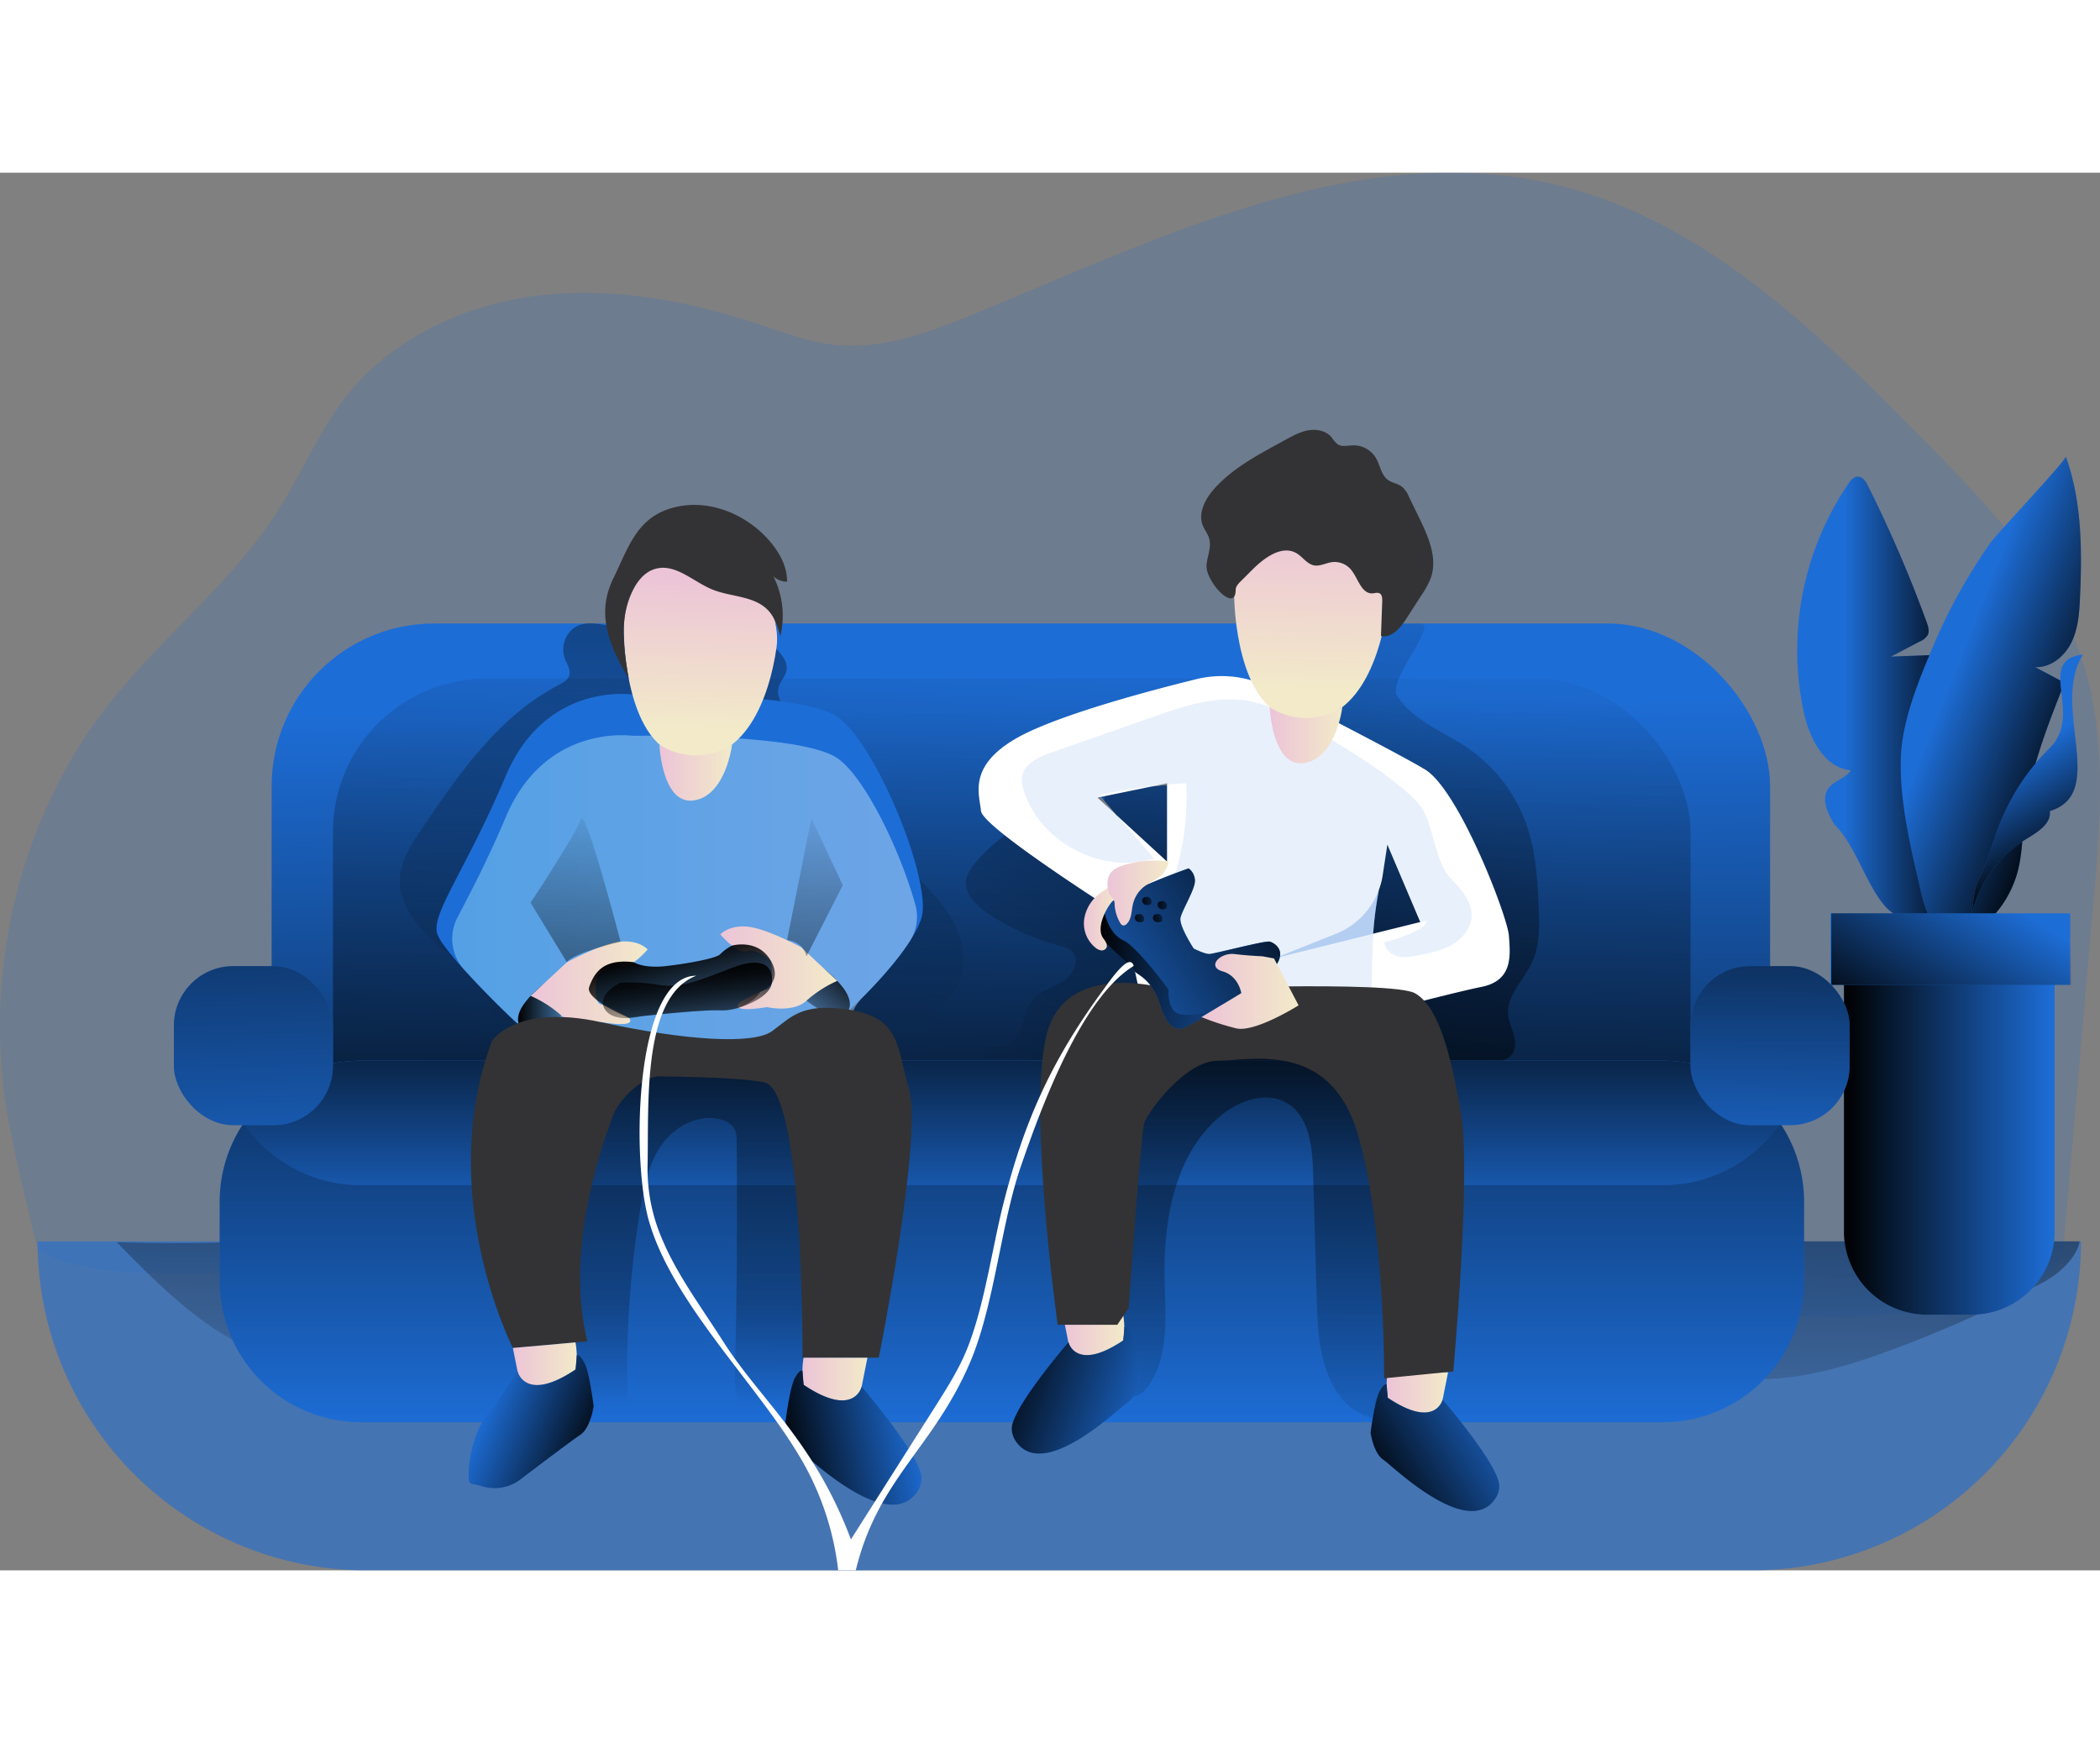 <svg id="Layer_1" data-name="Layer 1" xmlns="http://www.w3.org/2000/svg" xmlns:xlink="http://www.w3.org/1999/xlink"  width="586.78" height="487.04" viewBox="0 0 810.09 539.16">
  <rect x="0" y="0" width="810.09" height="539.16" fill="#808080" stroke="none"/>
  <defs>
    <linearGradient id="linear-gradient" x1="428.16" y1="303.14" x2="421.4" y2="44.11" gradientTransform="matrix(1, 0, 0, -1, 0, 542)" gradientUnits="userSpaceOnUse">
      <stop offset="0"/>
      <stop offset="0.99" stop-opacity="0"/>
    </linearGradient>
    <linearGradient id="linear-gradient-2" x1="759.55" y1="460.62" x2="712.97" y2="460.62" gradientTransform="translate(-1.96 -258.12)" xlink:href="#linear-gradient"/>
    <linearGradient id="linear-gradient-3" x1="809.61" y1="473.09" x2="754.59" y2="451.56" gradientTransform="translate(-1.96 -258.12)" xlink:href="#linear-gradient"/>
    <linearGradient id="linear-gradient-4" x1="800.99" y1="522.81" x2="777.55" y2="484.05" gradientTransform="translate(-1.96 -258.12)" xlink:href="#linear-gradient"/>
    <linearGradient id="linear-gradient-5" x1="711.3" y1="600.55" x2="792.59" y2="600.55" gradientTransform="translate(0 -226)" xlink:href="#linear-gradient"/>
    <linearGradient id="linear-gradient-6" x1="396.26" y1="750.17" x2="392.47" y2="429.18" gradientTransform="translate(0 -226)" xlink:href="#linear-gradient"/>
    <linearGradient id="linear-gradient-7" x1="380.41" y1="786.59" x2="397.43" y2="398.49" gradientTransform="translate(0 -226)" xlink:href="#linear-gradient"/>
    <linearGradient id="linear-gradient-8" x1="563.25" y1="436.76" x2="396.01" y2="181.66" gradientTransform="matrix(1, 0, 0, -1, 0, 542)" gradientUnits="userSpaceOnUse">
      <stop offset="0"/>
      <stop offset="0.49" stop-opacity="0.51"/>
      <stop offset="0.99" stop-opacity="0"/>
    </linearGradient>
    <linearGradient id="linear-gradient-9" x1="268.96" y1="646.42" x2="262.2" y2="206.06" xlink:href="#linear-gradient"/>
    <linearGradient id="linear-gradient-10" x1="454.11" y1="-9.34" x2="536.89" y2="412.15" xlink:href="#linear-gradient"/>
    <linearGradient id="linear-gradient-11" x1="176.41" y1="540.98" x2="355.7" y2="540.98" gradientTransform="translate(-1.96 -258.12)" gradientUnits="userSpaceOnUse">
      <stop offset="0" stop-color="#97eafd"/>
      <stop offset="0" stop-color="#a8eefd"/>
      <stop offset="1" stop-color="#e7faff"/>
    </linearGradient>
    <linearGradient id="linear-gradient-12" x1="392.3" y1="488.07" x2="392.3" y2="744.48" gradientTransform="translate(-1.96 -258.12)" xlink:href="#linear-gradient"/>
    <linearGradient id="linear-gradient-13" x1="392.3" y1="564.92" x2="392.3" y2="671.08" gradientTransform="translate(-1.96 -258.12)" xlink:href="#linear-gradient"/>
    <linearGradient id="linear-gradient-14" x1="489.04" y1="399.38" x2="487.35" y2="26.87" xlink:href="#linear-gradient-8"/>
    <linearGradient id="linear-gradient-15" x1="266.68" y1="370.82" x2="264.34" y2="62.21" gradientTransform="matrix(1, 0, 0, -1, 0, 542)" gradientUnits="userSpaceOnUse">
      <stop offset="0"/>
      <stop offset="0.12" stop-opacity="0.51"/>
      <stop offset="0.86" stop-opacity="0.23"/>
      <stop offset="0.99" stop-opacity="0"/>
    </linearGradient>
    <linearGradient id="linear-gradient-16" x1="91.85" y1="400.8" x2="100.69" y2="643.43" gradientTransform="translate(0 -226)" xlink:href="#linear-gradient"/>
    <linearGradient id="linear-gradient-17" x1="683.64" y1="459.55" x2="682.37" y2="620.04" gradientTransform="translate(0 -226)" xlink:href="#linear-gradient"/>
    <linearGradient id="linear-gradient-18" x1="272.68" y1="413.87" x2="271.32" y2="472.33" gradientTransform="translate(-1.96 -258.12)" gradientUnits="userSpaceOnUse">
      <stop offset="0" stop-color="#ecc4d7"/>
      <stop offset="0.42" stop-color="#efd4d1"/>
      <stop offset="1" stop-color="#f2eac9"/>
    </linearGradient>
    <linearGradient id="linear-gradient-19" x1="256.32" y1="489.53" x2="284.36" y2="489.53" xlink:href="#linear-gradient-18"/>
    <linearGradient id="linear-gradient-20" x1="508.36" y1="394.86" x2="506.55" y2="457.39" xlink:href="#linear-gradient-18"/>
    <linearGradient id="linear-gradient-21" x1="491.74" y1="475.1" x2="519.77" y2="475.1" xlink:href="#linear-gradient-18"/>
    <linearGradient id="linear-gradient-22" x1="201.79" y1="577.53" x2="226.84" y2="577.53" gradientTransform="translate(-1.96 -258.12)" xlink:href="#linear-gradient"/>
    <linearGradient id="linear-gradient-23" x1="206.67" y1="570.61" x2="251.8" y2="570.61" xlink:href="#linear-gradient-18"/>
    <linearGradient id="linear-gradient-24" x1="324.41" y1="239.83" x2="300.95" y2="210.74" xlink:href="#linear-gradient"/>
    <linearGradient id="linear-gradient-25" x1="279.83" y1="564.83" x2="324.96" y2="564.83" xlink:href="#linear-gradient-18"/>
    <linearGradient id="linear-gradient-26" x1="259.97" y1="243.11" x2="271.43" y2="195.43" xlink:href="#linear-gradient"/>
    <linearGradient id="linear-gradient-27" x1="264.7" y1="237.95" x2="266.02" y2="205.67" xlink:href="#linear-gradient"/>
    <linearGradient id="linear-gradient-28" x1="221.38" y1="667.55" x2="225.17" y2="493.15" gradientTransform="translate(-1.96 -258.12)" xlink:href="#linear-gradient"/>
    <linearGradient id="linear-gradient-29" x1="313.58" y1="669.55" x2="317.37" y2="495.16" gradientTransform="translate(-1.96 -258.12)" xlink:href="#linear-gradient"/>
    <linearGradient id="linear-gradient-30" x1="199.8" y1="720.53" x2="224.46" y2="720.53" xlink:href="#linear-gradient-18"/>
    <linearGradient id="linear-gradient-31" x1="311.5" y1="726.33" x2="336.58" y2="726.33" xlink:href="#linear-gradient-18"/>
    <linearGradient id="linear-gradient-32" x1="233.34" y1="750.9" x2="189.02" y2="732.8" gradientTransform="translate(-1.96 -258.12)" xlink:href="#linear-gradient"/>
    <linearGradient id="linear-gradient-33" x1="302.23" y1="751.49" x2="356.5" y2="740.64" gradientTransform="translate(-1.96 -258.12)" xlink:href="#linear-gradient"/>
    <linearGradient id="linear-gradient-34" x1="536.87" y1="731.3" x2="560.57" y2="731.3" xlink:href="#linear-gradient-18"/>
    <linearGradient id="linear-gradient-35" x1="412" y1="709.17" x2="435.71" y2="709.17" xlink:href="#linear-gradient-18"/>
    <linearGradient id="linear-gradient-36" x1="529.8" y1="765" x2="583.91" y2="732.22" gradientTransform="translate(-1.96 -258.12)" xlink:href="#linear-gradient"/>
    <linearGradient id="linear-gradient-37" x1="386.53" y1="716.35" x2="448.96" y2="738.73" gradientTransform="translate(-1.96 -258.12)" xlink:href="#linear-gradient"/>
    <linearGradient id="linear-gradient-38" x1="728.07" y1="565.12" x2="767.13" y2="502.2" gradientTransform="translate(0 -226)" xlink:href="#linear-gradient"/>
    <linearGradient id="linear-gradient-39" x1="508.38" y1="266.37" x2="409.27" y2="325.78" gradientTransform="matrix(1, 0, 0, 1, 0, 0)" xlink:href="#linear-gradient"/>
    <linearGradient id="linear-gradient-40" x1="423.36" y1="307.5" x2="467.92" y2="307.5" gradientTransform="matrix(1, 0, 0, 1, 0, 0)" xlink:href="#linear-gradient"/>
    <linearGradient id="linear-gradient-41" x1="465.44" y1="573.93" x2="502.9" y2="573.93" xlink:href="#linear-gradient-18"/>
    <linearGradient id="linear-gradient-42" x1="420.11" y1="545.77" x2="433.3" y2="545.77" xlink:href="#linear-gradient-18"/>
    <linearGradient id="linear-gradient-43" x1="430.14" y1="323.57" x2="424.19" y2="275.26" xlink:href="#linear-gradient"/>
    <linearGradient id="linear-gradient-44" x1="448.23" y1="314.19" x2="446.29" y2="298.46" xlink:href="#linear-gradient"/>
    <linearGradient id="linear-gradient-45" x1="429.18" y1="535.99" x2="452.69" y2="535.99" xlink:href="#linear-gradient-18"/>
    <linearGradient id="linear-gradient-46" x1="438.02" y1="546.02" x2="448.1" y2="545.06" gradientTransform="translate(-1.96 -258.12)" xlink:href="#linear-gradient"/>
    <linearGradient id="linear-gradient-47" x1="440.85" y1="539.41" x2="450.94" y2="538.45" gradientTransform="translate(-1.96 -258.12)" xlink:href="#linear-gradient"/>
    <linearGradient id="linear-gradient-48" x1="446.8" y1="541.02" x2="456.88" y2="540.06" gradientTransform="translate(-1.96 -258.12)" xlink:href="#linear-gradient"/>
    <linearGradient id="linear-gradient-49" x1="445.01" y1="546.02" x2="455.09" y2="545.06" gradientTransform="translate(-1.96 -258.12)" xlink:href="#linear-gradient"/>
  </defs>
  <title>2. Games Time</title>
  <path d="M42.5,204.35c20.41-25.71,47.12-46.33,64.73-74,9.21-14.47,15.81-30.68,26.39-44.14,17.8-22.54,45.92-35.47,74.42-38.85s57.49,2.07,84.75,11.14c9.5,3.16,19,6.8,28.94,7.9,18.39,2,36.52-4.69,53.64-11.72C448.45,24.62,526.06-14.21,602.65,5.24c55.89,14.19,99.25,57,139.69,98.14,24.45,24.85,49.66,50.92,60.69,84,9.91,29.71,7.3,61.94,4.59,93.14L796.28,411a26.38,26.38,0,0,1-1.79,8.77c-2.72,5.89-9.28,8.87-15.42,11-34.86,11.88-72.61,10.91-109.43,9.81l-557.51-16.7c-23.78-.71-77.23,5.51-97.63-8.64,0,0-9.78-39-12.29-55.91C-5.86,305.16,8.3,247.43,42.5,204.35Z" transform="translate(0 0)" fill="#1d6dd6" opacity="0.18" style="isolation: isolate"/>
  <path d="M802.76,412.25A126.91,126.91,0,0,1,675.85,539.16H141.4A126.91,126.91,0,0,1,14.5,412.25Z" transform="translate(0 0)" fill="#1d6dd6" opacity="0.59" style="isolation: isolate"/>
  <path d="M802.23,412.25c-1,6.05-7.79,12.52-14.08,15.82A509.62,509.62,0,0,1,732,453.26c-16.65,6.28-33.93,11.75-51.72,12.12-13.58.29-27-2.4-40.43-4.59-138.84-22.61-281.49,8.75-421.32-6.65-4.45-.49-11.1,1.48-9.57,5.69-1.06-2.93-48.32-1.37-53.69-1.52-15.81-.45-32.09.17-47.8-1.9-22.87-3-46.95-28.14-62.44-43.83,0,0,32.74.92,47.89-.33Z" transform="translate(0 0)" fill="url(#linear-gradient)"/>
  <path d="M707.59,251.37c-2.58-4.24-5.15-9.76-2.3-13.81,2.16-3.07,6.65-3.84,8.68-7-10.33-1-16-12.47-18.19-22.61A114.32,114.32,0,0,1,713,120c.9-1.3,2-2.71,3.63-2.75,1.93,0,3.19,1.93,4,3.65a498,498,0,0,1,22.6,52.52c.59,1.63,1.16,3.5.36,5a6.43,6.43,0,0,1-2.91,2.37l-11.25,5.89L746.7,186c1.15,7.91,2.31,15.9,1.7,23.87-.37,4.77-3,10.79-7.78,10.07,3.91.13,5.42,5.07,5.87,9l6,52c.2,1.75.32,3.74-.89,5-1,1.09-2.72,1.22-4.23,1.29-10.32.46-15.41,2.26-21.59-6C719.12,272.37,715.47,259.25,707.59,251.37Z" transform="translate(0 0)" fill="#1d6dd6"/>
  <path d="M707.59,251.37c-2.58-4.24-5.15-9.76-2.3-13.81,2.16-3.07,6.65-3.84,8.68-7-10.33-1-16-12.47-18.19-22.61A114.32,114.32,0,0,1,713,120c.9-1.3,2-2.71,3.63-2.75,1.93,0,3.19,1.93,4,3.65a498,498,0,0,1,22.6,52.52c.59,1.63,1.16,3.5.36,5a6.43,6.43,0,0,1-2.91,2.37l-11.25,5.89L746.7,186c1.15,7.91,2.31,15.9,1.7,23.87-.37,4.77-3,10.79-7.78,10.07,3.91.13,5.42,5.07,5.87,9l6,52c.2,1.75.32,3.74-.89,5-1,1.09-2.72,1.22-4.23,1.29-10.32.46-15.41,2.26-21.59-6C719.12,272.37,715.47,259.25,707.59,251.37Z" transform="translate(0 0)" fill="url(#linear-gradient-2)"/>
  <path d="M796.89,109.46c6.21,17.17,6.32,35.9,5.5,54.14-.26,6-.67,12.16-3.3,17.56s-8,9.86-14,9.58l11.33,6c-6.74,17-13.55,34.31-15.53,52.52-.74,6.78-.81,13.67-2.54,20.26a41.41,41.41,0,0,1-12.6,20.36c-3.51,3.09-8,5.68-12.64,4.85-7.11-1.28-10.27-9.54-11.92-16.58-3.87-16.61-8.62-35.79-7.91-52.95.58-14.08,6.88-29.36,12.31-42.25a214.39,214.39,0,0,1,22.22-40.13C770.38,139.13,797.34,110.71,796.89,109.46Z" transform="translate(0 0)" fill="#1d6dd6"/>
  <path d="M796.89,109.46c6.21,17.17,6.32,35.9,5.5,54.14-.26,6-.67,12.16-3.3,17.56s-8,9.86-14,9.58l11.33,6c-6.74,17-13.55,34.31-15.53,52.52-.74,6.78-.81,13.67-2.54,20.26a41.41,41.41,0,0,1-12.6,20.36c-3.51,3.09-8,5.68-12.64,4.85-7.11-1.28-10.27-9.54-11.92-16.58-3.87-16.61-8.62-35.79-7.91-52.95.58-14.08,6.88-29.36,12.31-42.25a214.39,214.39,0,0,1,22.22-40.13C770.38,139.13,797.34,110.71,796.89,109.46Z" transform="translate(0 0)" fill="url(#linear-gradient-3)"/>
  <path d="M790.67,221.94c13.37-13.21-5.81-33.84,12.85-36.07-12.63,20,9.87,53.54-12.79,60.38.63,4.94-4.78,8.15-9,10.74a47.52,47.52,0,0,0-21.41,29.95c1.33-6,.5-9.48,3.52-15.46,2.62-5.17,4-10.16,5.92-15.87A85.89,85.89,0,0,1,790.67,221.94Z" transform="translate(0 0)" fill="#1d6dd6"/>
  <path d="M790.67,221.94c13.37-13.21-5.81-33.84,12.85-36.07-12.63,20,9.87,53.54-12.79,60.38.63,4.94-4.78,8.15-9,10.74a47.52,47.52,0,0,0-21.41,29.95c1.33-6,.5-9.48,3.52-15.46,2.62-5.17,4-10.16,5.92-15.87A85.89,85.89,0,0,1,790.67,221.94Z" transform="translate(0 0)" fill="url(#linear-gradient-4)"/>
  <path d="M711.3,308.58h81.29v99.94a32,32,0,0,1-32,32H743.33a32,32,0,0,1-32-32V308.58Z" transform="translate(0 0)" fill="#1d6dd6"/>
  <path d="M711.3,308.58h81.29v99.94a32,32,0,0,1-32,32H743.33a32,32,0,0,1-32-32V308.58Z" transform="translate(0 0)" fill="url(#linear-gradient-5)"/>
  <rect x="104.79" y="173.9" width="578.03" height="285.21" rx="62.72" fill="#1d6dd6"/>
  <rect x="104.79" y="173.9" width="578.03" height="285.21" rx="62.72" fill="url(#linear-gradient-6)"/>
  <rect x="128.44" y="195.13" width="523.7" height="280.38" rx="59.19" fill="url(#linear-gradient-7)"/>
  <path d="M372.68,272.66c-.82,5.58,4.08,10.25,8.78,13.36a91.42,91.42,0,0,0,26.71,12c2.06.55,4.29,1.11,5.67,2.75,2.88,3.43-.06,8.81-3.85,11.2s-8.51,3.53-11.41,6.95c-4.17,4.91-3.53,13.36-9.06,16.67a15.2,15.2,0,0,1-5.09,1.6l-19.59,3.69A1245.05,1245.05,0,0,0,489.6,342.1q-4.82-15.41-9.61-30.81c-4.44-14.23-9.4-29.27-20.84-38.82-6-5-13.28-8.07-20.6-10.7-10.5-3.78-32.51-13.66-43.7-10.42C388.94,253.08,373.6,266.43,372.68,272.66Z" transform="translate(0 0)" fill="url(#linear-gradient-8)"/>
  <path d="M220.82,176.1a10.47,10.47,0,0,0-2.91,11.45c.8,2.07,2.31,4.15,1.72,6.29-.52,1.89-2.49,2.95-4.23,3.86-23.08,12-38.57,34.47-53.11,56.05-3.76,5.58-7.64,11.51-8.06,18.22-.62,9.9,6.39,18.58,13.77,25.19s15.87,12.68,20,21.72,1.2,22.18-8.38,24.74c-1.88.5-3.9.57-5.63,1.47s-3,3.08-2.1,4.79c.85,1.54,2.93,1.79,4.7,1.84q85.42,2.71,170.91,2.71c3.93,0,8-.05,11.5-1.92a7.55,7.55,0,0,0,3.52-3.58c2.35-5.59-5-10.75-5.36-16.81-.42-6.37,6.47-10.35,10.38-15.4,5.73-7.4,5-18.23.8-26.6s-11.15-14.94-17.73-21.6a332,332,0,0,1-48-61.77c-1.45-2.41-2.93-5.15-2.33-7.91s3-4.66,3.21-7.34a7.55,7.55,0,0,0-1.58-4.84c-6.88-10.14-21.54-9.86-33.79-9.6a207.32,207.32,0,0,1-27.63-1.28C234.41,175.09,226,171.65,220.82,176.1Z" transform="translate(0 0)" fill="url(#linear-gradient-9)"/>
  <path d="M485,178.05a220.49,220.49,0,0,1,23-.81c7.45.1,30.34-3.59,39.93-3.34,7,.19-12.74,21.88-9,27.84,6,9.56,17.63,13.65,27,20a60.26,60.26,0,0,1,23.3,30.84c3.25,9.88,3.87,20.42,4.32,30.81.31,7.16.5,14.63-2.51,21.13-3.19,6.88-9.93,12.8-9.23,20.35.27,2.9,1.65,5.56,2.32,8.4s.37,6.26-2,8a9.1,9.1,0,0,1-3.52,1.38c-24.86,5.82-50.79,2-76.25.09-24.74-1.86-49.58-1.91-74.4-2a227.88,227.88,0,0,0,14.76-32.54c1-2.83,2-5.78,1.82-8.78-.27-4.11-2.68-7.73-4.86-11.23-7.83-12.53-13.7-26.75-13.84-41.52-.15-15.78,6.87-30.65,20.24-39.25,5.6-3.6,10.47-7.66,15.79-11.58,3-2.24,26.77,7.71,29.56,5.17S482.13,178.29,485,178.05Z" transform="translate(0 0)" fill="url(#linear-gradient-10)"/>
  <path d="M355.48,287.43c-.19.62-.41,1.23-.67,1.87-5.53,13.93-26.95,33.58-26.95,33.58l-.74,19.63c-21.31,12.37-121,2.37-121,2.37s-4.86-15.65-5.93-16.18-21.59-20.35-29-30.72a19,19,0,0,1-2.43-4.12c-2.83-7.64,10.85-24.51,26.3-61.09S244,201.3,244,201.3s63.73-1.22,78.73,8.43S359.66,273.48,355.48,287.43Z" transform="translate(0 0)" fill="#1d6dd6"/>
  <path d="M351,296.41c-5.19,8.09-13.19,16.65-18.31,21.79a17.62,17.62,0,0,0-5.1,11.8h0a17.56,17.56,0,0,1-14.84,16.73c-26.09,4-73.15,1-94.94-.81a17.65,17.65,0,0,1-15.16-11.68c-1-2.91-2-5.33-2.41-5.53-.69-.35-12.26-11.4-21.22-21.32a17.64,17.64,0,0,1-2.61-19.93c4.91-9.48,11.6-22.07,18.65-38.77,14-33.25,43-32,48.11-31.55.63.06,1.24.08,1.87.08,8.44-.11,63.8-.48,77.65,8.43,10.53,6.77,24.48,35.42,30.42,56.74A17.4,17.4,0,0,1,351,296.41Z" transform="translate(0 0)" opacity="0.4" fill="url(#linear-gradient-11)" style="isolation: isolate"/>
  <path d="M582.07,294.34c-.54-7.55-19.29-56.23-32.37-64.13-9.14-5.52-41.23-22.05-59.75-31.52a41,41,0,0,0-28.51-3.3c-17.4,4.29-45.88,11.9-63.19,19.67-26.21,11.82-20.35,24.65-19.83,31.13s54.81,40.75,54.81,40.75l6.19,28.5,5.32-.13,52.12-1.22,7.69,13.41,1.71,3s6.42-1.7,15.3-4l5.34-1.39c16.21-4.21,37.22-9.56,44.47-11C583.77,311.68,582.61,301.89,582.07,294.34Zm-131.88-28.6-19.66-18.07-5.88-6.86,19.47-4c2-.25,4-.45,6.07-.63Zm81.72,10.91a29.28,29.28,0,0,0,1.47-5.68l.47-3.05h0l1.34-8.74,12.69,29.89-2,.49h0l-16.17,4a143.51,143.51,0,0,1,2.2-16.91Z" transform="translate(0 0)" fill="#fff"/>
  <path d="M567.65,287.12c-.28,4.51-3.58,8.39-7.45,10.66s-8.43,3.19-12.87,4.07c-2.65.53-5.42,1.07-8.05.44s-5.12-2.76-5.24-5.47a52.91,52.91,0,0,0,13-4.75,6.17,6.17,0,0,0,3.2-2.9c.49-1.26-2.6.41-4.25.38l2-.49-12.69-29.89-1.34,8.74h0c-.77,3-1.41,5.9-1.94,8.73a144.05,144.05,0,0,0-2.17,16.93c-.58,8-.65,16.17-.72,25.77A7.85,7.85,0,0,1,528,324a4.38,4.38,0,0,1-1.06,1,10.54,10.54,0,0,1-5.34,1.39h-.18l-16.83,1L477.86,329c-6.82.41-13.89.8-20.26-1.69a24.17,24.17,0,0,1-14.82-18.68c-1.51-10.5,4-20.52,7.91-30.4a102.19,102.19,0,0,0,6.9-42.69q-3.69.18-7.36.5c-2,.18-4.05.38-6.07.63a193.3,193.3,0,0,0-20,3.4l.51.6,5.88,6.86,14.61,17c-20,6.37-44-6.17-50.24-26.23a12.26,12.26,0,0,1-.69-5.13c.7-5.13,6.37-7.75,11.25-9.46l42.86-15c14.77-5.14,28.37-8.4,43-1.92,12.68,5.61,47.42,25.81,56.48,37.36,5,6.41,5.65,21.82,11.74,28C563.65,276.45,568,281.33,567.65,287.12Z" transform="translate(0 0)" fill="#1d6dd6" opacity="0.1" style="isolation: isolate"/>
  <path d="M695.94,397v30.53A54.45,54.45,0,0,1,641.51,482H139.18a54.44,54.44,0,0,1-54.44-54.44h0V397a54.41,54.41,0,0,1,54.37-54.43h502.4a54.41,54.41,0,0,1,54.43,54.37Z" transform="translate(0 0)" fill="#1d6dd6"/>
  <path d="M695.94,397v30.53A54.45,54.45,0,0,1,641.51,482H139.18a54.44,54.44,0,0,1-54.44-54.44h0V397a54.41,54.41,0,0,1,54.37-54.43h502.4a54.41,54.41,0,0,1,54.43,54.37Z" transform="translate(0 0)" fill="url(#linear-gradient-12)"/>
  <path d="M686.66,366.56a54.39,54.39,0,0,1-45.15,24H139.18a54.43,54.43,0,0,1-45.16-24,54.41,54.41,0,0,1,45.16-24H641.51A54.35,54.35,0,0,1,686.66,366.56Z" transform="translate(0 0)" fill="#1d6dd6"/>
  <path d="M686.66,366.56a54.39,54.39,0,0,1-45.15,24H139.18a54.43,54.43,0,0,1-45.16-24,54.41,54.41,0,0,1,45.16-24H641.51A54.35,54.35,0,0,1,686.66,366.56Z" transform="translate(0 0)" fill="url(#linear-gradient-13)"/>
  <path d="M431.35,404.33c-3.56,20.38-7,41.84-.15,61.35,1,2.93,2.93,6.23,6,6.29,2.27,0,4.14-1.76,5.48-3.59,8.27-11.25,7-26.56,6.6-40.51-.62-23.45,3.72-49.42,21.88-64.28,7.06-5.77,17.37-9.33,25.23-4.72,8.62,5.06,9.87,16.79,10.15,26.78q.69,24.12,1.37,48.26c.37,13.25,1,27.43,9,38.08,5.07,6.84,15,11.55,22.07,6.79,4.83-3.26,6.37-9.58,7.24-15.33a173.85,173.85,0,0,0-11.32-92.13c-4.77-11.49-11.31-23-22.07-29.25-5.84-3.38-12.56-5-19.26-5.79a92,92,0,0,0-51.81,9c-11.13,5.57-4.25,12.06-3.73,20.88C438.7,377.93,433.38,392.7,431.35,404.33Z" transform="translate(0 0)" fill="url(#linear-gradient-14)"/>
  <path d="M240.57,478.45c1.52-2.46,1.48-5.54,1.42-8.43a392.15,392.15,0,0,1,5-70.3c1.41-8.67,3.23-17.59,8.31-24.75s14.26-12.09,22.74-9.74c2.32.66,4.64,2,5.56,4.22a10.87,10.87,0,0,1,.57,4q.46,44-.62,88c-.14,5.66-.16,11.79,3.24,16.31,5.69,7.58,17.36,6.43,26.3,3.31,3.14-1.1,6.36-2.44,8.5-5,2.58-3.1,3.1-7.37,3.48-11.38a775.47,775.47,0,0,0,2.85-103.82c-.1-2.53-.24-5.15-1.43-7.38-2.48-4.63-8.39-5.93-13.58-6.74-20.94-3.25-42.17-6.52-63.25-4.36-4.9.51-9.94,1.36-14,4.07-3.87,2.55-6.57,6.5-9.06,10.4C215,375.07,205.32,395,202.2,416.37c-2.53,17.31-.5,35.93,7.81,51.51C214.17,475.88,232.83,490.88,240.57,478.45Z" transform="translate(0 0)" fill="url(#linear-gradient-15)"/>
  <rect x="67.07" y="306.07" width="61.37" height="61.37" rx="22.93" fill="#1d6dd6"/>
  <rect x="652.14" y="306.07" width="61.37" height="61.37" rx="22.93" fill="#1d6dd6"/>
  <rect x="67.07" y="306.07" width="61.37" height="61.37" rx="22.93" fill="url(#linear-gradient-16)"/>
  <rect x="652.14" y="306.07" width="61.37" height="61.37" rx="22.93" fill="url(#linear-gradient-17)"/>
  <path d="M240.7,178.61s.43,43.42,23.52,46.64,32.58-22.67,35.34-42.15-21.26-51-45.43-34.82C238.84,158.48,240.7,178.61,240.7,178.61Z" transform="translate(0 0)" fill="url(#linear-gradient-18)"/>
  <path d="M242.53,195.14c-1.65-9.67-3.26-20.15-.23-29.48,1.81-5.58,5.11-11.49,10.81-12.92,7.62-1.91,14.29,5,21.55,8s16.53,2.41,21.82,8.27c2.42,2.67,3.53,6.25,4.56,9.71a33.81,33.81,0,0,0-2.72-23.05,7.54,7.54,0,0,0,5.29,2.09c.1-5.89-3-11.41-6.86-15.84-8.47-9.69-21.77-15.54-34.44-13.28-16.31,2.9-19.54,15.29-25.66,27.75C230.42,169.09,233.8,180.61,242.53,195.14Z" transform="translate(0 0)" fill="#333335"/>
  <path d="M254.36,220.58s1,23.46,13.35,21.56,14.69-21.56,14.69-21.56A25.54,25.54,0,0,1,254.36,220.58Z" transform="translate(0 0)" fill="url(#linear-gradient-19)"/>
  <path d="M476.12,164.18s.42,43.42,23.52,46.64,32.57-22.67,35.34-42.15-21.27-51-45.44-34.82C474.26,144.05,476.12,164.18,476.12,164.18Z" transform="translate(0 0)" fill="url(#linear-gradient-20)"/>
  <path d="M489.78,206.15s1,23.46,13.35,21.56,14.68-21.56,14.68-21.56A25.48,25.48,0,0,1,489.78,206.15Z" transform="translate(0 0)" fill="url(#linear-gradient-21)"/>
  <path d="M216.58,308.09s-19.78,12.09-16.35,20.59,21.71-7.05,22.51-9.56S229.71,305.18,216.58,308.09Z" transform="translate(0 0)" fill="url(#linear-gradient-22)"/>
  <path d="M231.81,327.65s-10.14,2.32-15.23-2.48a45,45,0,0,0-11.87-7.63l14-13s13.44-7.26,20.68-7.92,10.45,3,10.45,3-6.43,7.69-10.45,6.45-9,3.79-9,3.79-2,10.21,1.49,11,10.67,5.1,10.67,5.1S247,330.13,231.81,327.65Z" transform="translate(0 0)" fill="url(#linear-gradient-23)"/>
  <path d="M311.11,302.29s19.78,12.1,16.34,20.59-21.7-7-22.5-9.55S298,299.39,311.11,302.29Z" transform="translate(0 0)" fill="url(#linear-gradient-24)"/>
  <path d="M295.88,321.88s10.13,2.32,15.23-2.48A45.4,45.4,0,0,1,323,311.76l-14-13s-13.44-7.26-20.68-7.92-10.45,3-10.45,3,6.43,7.69,10.45,6.45,9,3.79,9,3.79,2,10.21-1.49,11-10.67,5.1-10.67,5.1S280.65,324.34,295.88,321.88Z" transform="translate(0 0)" fill="url(#linear-gradient-25)"/>
  <path d="M244.45,304.56s3.75,2.48,12.32,1.51,19.71-3,21.11-4.65a17.54,17.54,0,0,1,4.52-3.26s10-2.89,15,5.91S293.32,316,293.32,316s-4.38,7.36-15.41,7.14-35.4,2.85-35.4,2.85-17-7.07-15.22-11.9S232.12,303.05,244.45,304.56Z" transform="translate(0 0)" fill="url(#linear-gradient-26)"/>
  <path d="M239.29,312.5s-9.47,4.5-6,10.15,14.2,2.75,14.2,2.75,24.8-2.7,30.42-2.26,19.19-4.41,19.84-10.64-3.17-10.4-15.32-5.79-19.26,8-28.27,6.6A66.12,66.12,0,0,0,239.29,312.5Z" transform="translate(0 0)" fill="url(#linear-gradient-27)"/>
  <path d="M218.68,304.56l-14-22.93s17.66-26.75,19.36-32.19,15.34,47.2,15.34,47.2S220.78,301,218.68,304.56Z" transform="translate(0 0)" fill="url(#linear-gradient-28)"/>
  <path d="M311.11,302.29l14-27.43L313,249.05l-9.4,47S309.71,296.28,311.11,302.29Z" transform="translate(0 0)" fill="url(#linear-gradient-29)"/>
  <path d="M189.78,335s9-14.51,42-7.32,58.77,8.67,66,3.51S309,320,327.44,322.88c19.83,3.11,18.39,13.78,23.21,30.68C356,372.3,339,457.14,339,457.14H309.56s.67-103.21-14.74-106.22c-9.85-1.93-29.7-2.13-40.46-2.31-6.34-.11-15.46,8.78-17.73,14.7-6.62,17.3-18.19,54.64-10.06,87.51l-28.73,2.55S167.57,393.88,189.78,335Z" transform="translate(0 0)" fill="#333335"/>
  <path d="M197.84,453.37l3.87,19.33s11.32,3.54,17-3.37S222,451.22,222,451.22Z" transform="translate(0 0)" fill="url(#linear-gradient-30)"/>
  <path d="M191,475.31l8.66-12.9s2.92,12.32,22.38-.75l.47-5.44s.93-.85,2.93,2.89S229,475.88,229,475.88s-1.21,8.44-5.23,11.05c-2.77,1.8-15.44,11.38-23,17.13a16.54,16.54,0,0,1-15.14,2.57c-4.09-1.36-4.8.13-4.86-3.85C180.68,494.41,183.92,481.88,191,475.31Z" transform="translate(0 0)" fill="#1d6dd6"/>
  <path d="M334.62,457.14,331.85,471a10.19,10.19,0,0,1-11.91,8.11l-.31-.06a11.34,11.34,0,0,1-6.28-3.81c-5.65-6.92-3.35-18.11-3.35-18.11Z" transform="translate(0 0)" fill="url(#linear-gradient-31)"/>
  <path d="M332.38,468.33s-2.92,12.32-22.38-.75l-.46-5.44s-.93-.86-2.94,2.89-3.6,16.85-3.6,16.85,1.21,8.44,5.23,11c3.29,2.14,33.49,31.93,45.19,16.53a9.44,9.44,0,0,0,2.07-5.76C355.61,495.25,332.38,468.33,332.38,468.33Z" transform="translate(0 0)" fill="#1d6dd6"/>
  <path d="M191,475.31l8.66-12.9s2.92,12.32,22.38-.75l.47-5.44s.93-.85,2.93,2.89S229,475.88,229,475.88s-1.21,8.44-5.23,11.05c-2.77,1.8-15.44,11.38-23,17.13a16.54,16.54,0,0,1-15.14,2.57c-4.09-1.36-4.8.13-4.86-3.85C180.68,494.41,183.92,481.88,191,475.31Z" transform="translate(0 0)" fill="url(#linear-gradient-32)"/>
  <path d="M332.38,468.33s-2.92,12.32-22.38-.75l-.46-5.44s-.93-.86-2.94,2.89-3.6,16.85-3.6,16.85,1.21,8.44,5.23,11c3.29,2.14,33.49,31.93,45.19,16.53a9.44,9.44,0,0,0,2.07-5.76C355.61,495.25,332.38,468.33,332.38,468.33Z" transform="translate(0 0)" fill="url(#linear-gradient-33)"/>
  <path d="M558.61,462.71,556,475.82a9.63,9.63,0,0,1-11.25,7.67l-.3-.06a10.77,10.77,0,0,1-5.93-3.6c-5.35-6.54-3.17-17.12-3.17-17.12Z" transform="translate(0 0)" fill="url(#linear-gradient-34)"/>
  <path d="M556.49,473.29s-2.76,11.64-21.15-.71l-.44-5.14s-.88-.81-2.77,2.73-3.41,15.88-3.41,15.88,1.14,8,4.94,10.45c3.11,2,31.65,30.17,42.7,15.62a8.86,8.86,0,0,0,2-5.44C578.44,498.73,556.49,473.29,556.49,473.29Z" transform="translate(0 0)" fill="#1d6dd6"/>
  <path d="M410,440.58l2.63,13.11a9.62,9.62,0,0,0,11.24,7.66l.3-.06a10.74,10.74,0,0,0,5.93-3.6c5.35-6.54,3.17-17.11,3.17-17.11Z" transform="translate(0 0)" fill="url(#linear-gradient-35)"/>
  <path d="M412.17,451.16s2.76,11.64,21.15-.72l.44-5.14s.88-.81,2.77,2.73,3.41,15.85,3.41,15.85-1.14,8-4.93,10.44c-3.12,2-31.66,30.18-42.71,15.63a8.92,8.92,0,0,1-2-5.44C390.22,476.59,412.17,451.16,412.17,451.16Z" transform="translate(0 0)" fill="#1d6dd6"/>
  <path d="M556.49,473.29s-2.76,11.64-21.15-.71l-.44-5.14s-.88-.81-2.77,2.73-3.41,15.88-3.41,15.88,1.14,8,4.94,10.45c3.11,2,31.65,30.17,42.7,15.62a8.86,8.86,0,0,0,2-5.44C578.44,498.73,556.49,473.29,556.49,473.29Z" transform="translate(0 0)" fill="url(#linear-gradient-36)"/>
  <path d="M412.17,451.16s2.76,11.64,21.15-.72l.44-5.14s.88-.81,2.77,2.73,3.41,15.85,3.41,15.85-1.14,8-4.93,10.44c-3.12,2-31.66,30.18-42.71,15.63a8.92,8.92,0,0,1-2-5.44C390.22,476.59,412.17,451.16,412.17,451.16Z" transform="translate(0 0)" fill="url(#linear-gradient-37)"/>
  <rect x="706.14" y="285.7" width="92.44" height="27.61" fill="#1d6dd6"/>
  <rect x="706.44" y="285.7" width="92.44" height="27.61" fill="url(#linear-gradient-38)"/>
  <path d="M450.73,315s-40.05-12.28-47.12,18S408,444.43,408,444.43h23l4.4-6.43s4.65-67.3,6-71.43,15.71-24,28.36-24,43.19-8,53.91,27.93,10.26,94.57,10.26,94.57l26.68-2.64s6.94-75.68,3-99.35-8.92-41.6-17.78-46.55S450.73,315,450.73,315Z" transform="translate(0 0)" fill="#333335"/>
  <path d="M478.84,316.5s-5.33,3.51-10.92,7-11.44,6.88-12.53,6.77c-2.2-.23-5.09-.34-8.08-9.88s-9.28-11.33-9.48-12.28-13.05-11.92-13.58-13.76c-.38-1.28-2.21-5.28.83-9.58a18.29,18.29,0,0,1,6.94-5.41,266.59,266.59,0,0,1,26.51-11,6,6,0,0,1,2.42,4.57c.27,3.21-4.89,11.4-5.56,14.49s5.09,11.87,5.09,11.87,4.23,2.17,6.1,2.1,21.2-5.18,23.19-4.77S502.29,302.77,478.84,316.5Z" transform="translate(0 0)" fill="#1d6dd6"/>
  <path d="M478.84,316.5s-5.33,3.51-10.92,7-11.44,6.88-12.53,6.77c-2.2-.23-5.09-.34-8.08-9.88s-9.28-11.33-9.48-12.28-13.05-11.92-13.58-13.76c-.38-1.28-2.21-5.28.83-9.58a18.29,18.29,0,0,1,6.94-5.41,266.59,266.59,0,0,1,26.51-11,6,6,0,0,1,2.42,4.57c.27,3.21-4.89,11.4-5.56,14.49s5.09,11.87,5.09,11.87,4.23,2.17,6.1,2.1,21.2-5.18,23.19-4.77S502.29,302.77,478.84,316.5Z" transform="translate(0 0)" fill="url(#linear-gradient-39)"/>
  <path d="M467.92,323.48c-5.58,3.46-11.44,6.88-12.53,6.77-2.2-.23-5.09-.34-8.08-9.88S438,309,437.83,308.09s-13.05-11.92-13.58-13.76c-.38-1.28-2.21-5.28.83-9.58a4.67,4.67,0,0,1,1.08.95s1.66,7.95,7.07,10.36,17.5,19,17.5,19-.43,7.94,3.8,9.36S467.92,323.48,467.92,323.48Z" transform="translate(0 0)" fill="url(#linear-gradient-40)"/>
  <path d="M500.94,321.2s-16.9,10.68-24.19,8.85a99.77,99.77,0,0,1-13.27-4.32l15.36-9.22s-1-6.64-7.23-8.42-1-7.34,4.62-6.67,10.74.86,10.74.86l4.48.83Z" transform="translate(0 0)" fill="url(#linear-gradient-41)"/>
  <path d="M418.31,287.51A12,12,0,0,0,422.64,299a4.57,4.57,0,0,0,2.12,1,2.11,2.11,0,0,0,2-.9c.73-1.26-.42-2.71-1.25-3.89-2.75-3.9,1.07-11.77,4.47-15.13a5.36,5.36,0,0,0,1.12-1.3,2.62,2.62,0,0,0-1.44-3.41l-.13-.05c-1.44-.39-5.95,3.16-6.86,4.07A15.21,15.21,0,0,0,418.31,287.51Z" transform="translate(0 0)" fill="url(#linear-gradient-42)"/>
  <path d="M465.43,151.31c.3-3.45,2-6.91,1-10.23-.52-1.8-1.77-3.3-2.46-5-1.9-4.87,1-10.29,4.47-14.19,7.39-8.27,17.55-13.41,27.26-18.75,2.86-1.57,5.77-3.2,9-3.76s6.85.18,8.95,2.67a12.85,12.85,0,0,0,2.33,2.71c1.7,1.12,3.94.48,6,.42a10,10,0,0,1,8.76,4.83c1.66,2.81,2,6.54,4.64,8.48,1.64,1.21,3.87,1.43,5.48,2.68a10.41,10.41,0,0,1,2.66,3.86q2,4.13,4,8.24c3.46,7.12,7,15.16,4.55,22.69a30.33,30.33,0,0,1-3.72,7q-2.93,4.54-5.86,9.1c-2.28,3.54-5.66,7.57-9.77,6.66q.24-6.69.49-13.38c0-1.13,0-2.5-1-3.05-.82-.45-1.82-.09-2.75,0-4.42.18-5.55-6-8.45-9.34a8.25,8.25,0,0,0-7.24-2.71c-2.34.34-4.61,1.69-6.93,1.23-2.67-.54-4.29-3.23-6.62-4.63-5.6-3.35-12.37,1.59-17,6.19l-4.64,4.63c-.92.92-1.91,2-1.91,3.29C476.61,170.16,464.89,157.62,465.43,151.31Z" transform="translate(0 0)" fill="#333335"/>
  <path d="M424.65,240.81l5.88,6.86-7.17-6.6Z" transform="translate(0 0)" fill="url(#linear-gradient-43)"/>
  <path d="M450.19,235.56v.62c-2,.18-4.05.38-6.07.63Z" transform="translate(0 0)" fill="url(#linear-gradient-44)"/>
  <path d="M531.91,276.65a144.05,144.05,0,0,0-2.17,16.93l-38.29,9.53,23.93-9.52A29.11,29.11,0,0,0,531.91,276.65Z" transform="translate(0 0)" fill="#1d6dd6" opacity="0.26" style="isolation: isolate"/>
  <path d="M432.23,289.58a1.85,1.85,0,0,0,.83.76,1.61,1.61,0,0,0,1.58-.56c1.92-1.85,1.77-4.89,2.37-7.49a12.2,12.2,0,0,1,4.49-7c2.52-1.93,5.85-2.92,7.67-5.52a14,14,0,0,0,1.44-3c.13-.33.22-.77-.07-1a.89.89,0,0,0-.36-.11,40.5,40.5,0,0,0-16.56,1.44c-2,.61-4.07,1.46-5.28,3.18s-1.3,4.19-.93,6.35a5.43,5.43,0,0,0,1.56,3,3.55,3.55,0,0,1,1,2.62A15.62,15.62,0,0,0,432.23,289.58Z" transform="translate(0 0)" fill="url(#linear-gradient-45)"/>
  <path d="M438.94,286a1.43,1.43,0,0,0-1.17,1.36,1.81,1.81,0,0,0,1,1.57,2.46,2.46,0,0,0,1.9.08,1,1,0,0,0,.45-.27,1.16,1.16,0,0,0,.25-.8,2.13,2.13,0,0,0-.79-1.69,1.53,1.53,0,0,0-1.8,0" transform="translate(0 0)" fill="url(#linear-gradient-46)"/>
  <path d="M441.77,279.39a1.43,1.43,0,0,0-1.17,1.36,1.81,1.81,0,0,0,1,1.57,2.5,2.5,0,0,0,1.9.08,1.19,1.19,0,0,0,.46-.27,1.11,1.11,0,0,0,.24-.8,2.12,2.12,0,0,0-.79-1.69,1.53,1.53,0,0,0-1.8,0" transform="translate(0 0)" fill="url(#linear-gradient-47)"/>
  <path d="M447.72,281a1.43,1.43,0,0,0-1.17,1.36,1.81,1.81,0,0,0,1,1.57,2.5,2.5,0,0,0,1.9.08,1,1,0,0,0,.45-.27,1.16,1.16,0,0,0,.25-.8,2.13,2.13,0,0,0-.79-1.69,1.53,1.53,0,0,0-1.8,0" transform="translate(0 0)" fill="url(#linear-gradient-48)"/>
  <path d="M445.93,286a1.39,1.39,0,0,0-1.17,1.36,1.79,1.79,0,0,0,1,1.57,2.46,2.46,0,0,0,1.9.08,1,1,0,0,0,.71-1.07,2.16,2.16,0,0,0-.8-1.69,1.49,1.49,0,0,0-1.79,0" transform="translate(0 0)" fill="url(#linear-gradient-49)"/>
  <path d="M437.34,306c-20.3,12.38-35.8,54.86-43.54,77.33-3,8.67-5.19,18.65-7.31,28.9-3.38,16.38-6.57,33.44-12.36,46.9-14.21,33-35.46,44.76-44,80h-6.79a110,110,0,0,0-16.09-45.86c-15.29-25-42.88-52.89-54.2-81a81.24,81.24,0,0,1-2.76-8c-6.88-24.23-5.31-94.5,18.31-94.5-20.89,8-18.27,49-18.8,73.24a68.64,68.64,0,0,0,6,29.24c5.68,13.23,14.65,25.27,23.3,38.81,14.48,22.69,34.88,38.22,49.15,76.17l32.6-51.37c4.5-7.09,9-14.22,12.17-22,5-12.44,7.83-27.47,10.78-41.61,1.08-5.23,2.18-10.33,3.41-15.14,7.79-30.44,17.84-54,38.64-82.24C429,310.49,435.79,300.82,437.34,306Z" transform="translate(0 0)" fill="#fff"/>
</svg>

